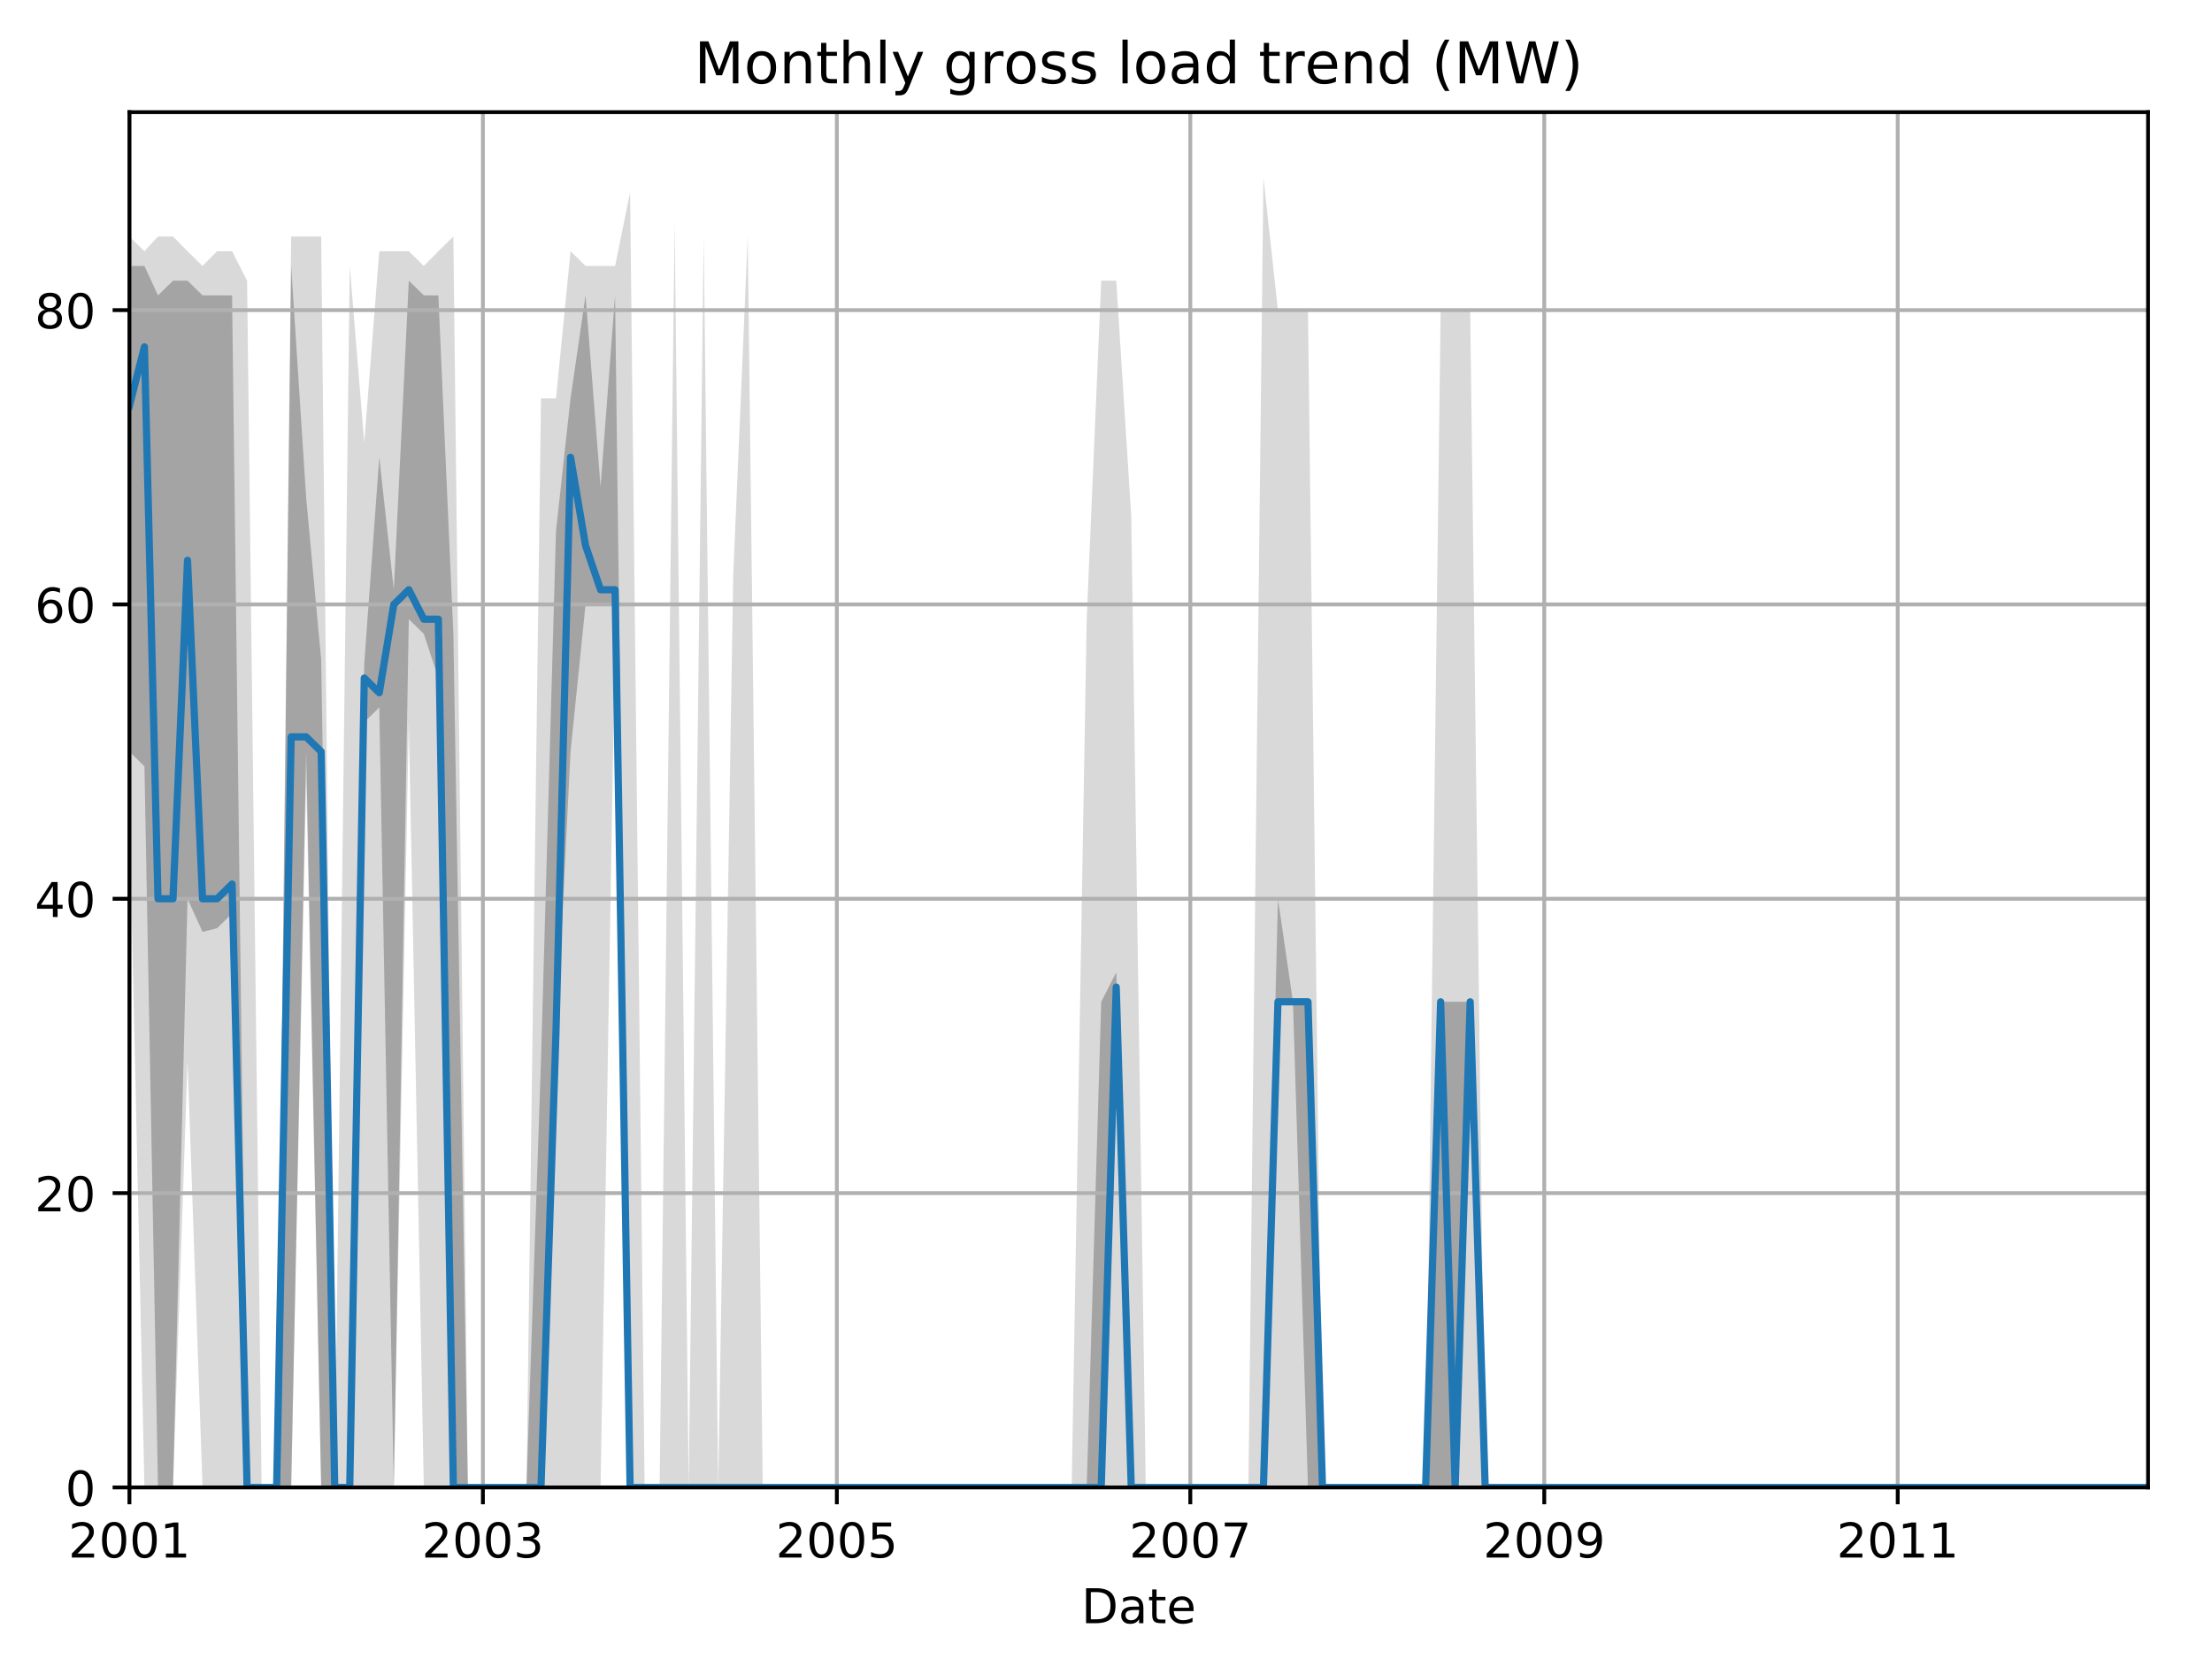 <?xml version="1.0" encoding="utf-8" standalone="no"?>
<!DOCTYPE svg PUBLIC "-//W3C//DTD SVG 1.1//EN"
  "http://www.w3.org/Graphics/SVG/1.1/DTD/svg11.dtd">
<!-- Created with matplotlib (http://matplotlib.org/) -->
<svg height="345.6pt" version="1.1" viewBox="0 0 460.8 345.6" width="460.8pt" xmlns="http://www.w3.org/2000/svg" xmlns:xlink="http://www.w3.org/1999/xlink">
 <defs>
  <style type="text/css">
*{stroke-linecap:butt;stroke-linejoin:round;}
  </style>
 </defs>
 <g id="figure_1">
  <g id="patch_1">
   <path d="M 0 345.6 
L 460.8 345.6 
L 460.8 0 
L 0 0 
z
" style="fill:none;"/>
  </g>
  <g id="axes_1">
   <g id="patch_2">
    <path d="M 26.962 309.863 
L 447.48 309.863 
L 447.48 23.365 
L 26.962 23.365 
z
" style="fill:none;"/>
   </g>
   <g id="PolyCollection_1">
    <path clip-path="url(#p74001b6ee1)" d="M 26.962 49.271 
L 26.962 168.837 
L 30.089 309.863 
L 32.913 309.863 
L 36.04 309.863 
L 39.066 220.955 
L 42.193 309.863 
L 45.219 309.863 
L 48.346 309.863 
L 51.473 309.863 
L 54.499 309.863 
L 57.626 309.863 
L 60.652 309.863 
L 63.779 162.705 
L 66.906 309.863 
L 69.73 309.863 
L 72.857 309.863 
L 75.883 309.863 
L 79.01 309.863 
L 82.036 309.863 
L 85.163 150.442 
L 88.29 309.863 
L 91.316 309.863 
L 94.443 309.863 
L 97.469 309.863 
L 100.596 309.863 
L 103.722 309.863 
L 106.547 309.863 
L 109.674 309.863 
L 112.7 309.863 
L 115.827 309.863 
L 118.853 309.863 
L 121.98 309.863 
L 125.106 309.863 
L 128.132 132.047 
L 131.259 309.863 
L 134.285 309.863 
L 137.412 309.863 
L 140.539 309.863 
L 143.464 309.863 
L 146.591 309.863 
L 149.617 309.863 
L 152.744 309.863 
L 155.77 309.863 
L 158.897 309.863 
L 162.024 309.863 
L 165.05 309.863 
L 168.177 309.863 
L 171.203 309.863 
L 174.33 309.863 
L 177.457 309.863 
L 180.281 309.863 
L 183.408 309.863 
L 186.434 309.863 
L 189.561 309.863 
L 192.587 309.863 
L 195.714 309.863 
L 198.841 309.863 
L 201.867 309.863 
L 204.994 309.863 
L 208.02 309.863 
L 211.147 309.863 
L 214.274 309.863 
L 217.098 309.863 
L 220.225 309.863 
L 223.251 309.863 
L 226.378 309.863 
L 229.404 309.863 
L 232.531 309.863 
L 235.658 309.863 
L 238.684 309.863 
L 241.81 309.863 
L 244.837 309.863 
L 247.963 309.863 
L 251.09 309.863 
L 253.915 309.863 
L 257.042 309.863 
L 260.068 309.863 
L 263.194 309.863 
L 266.221 309.863 
L 269.347 309.863 
L 272.474 309.863 
L 275.5 309.863 
L 278.627 309.863 
L 281.653 309.863 
L 284.78 309.863 
L 287.907 309.863 
L 290.832 309.863 
L 293.959 309.863 
L 296.985 309.863 
L 300.112 309.863 
L 303.138 309.863 
L 306.265 309.863 
L 309.392 309.863 
L 312.418 309.863 
L 315.545 309.863 
L 318.571 309.863 
L 321.698 309.863 
L 324.825 309.863 
L 327.649 309.863 
L 330.776 309.863 
L 333.802 309.863 
L 336.929 309.863 
L 339.955 309.863 
L 343.082 309.863 
L 346.209 309.863 
L 349.235 309.863 
L 352.362 309.863 
L 355.388 309.863 
L 358.515 309.863 
L 361.641 309.863 
L 364.466 309.863 
L 367.593 309.863 
L 370.619 309.863 
L 373.746 309.863 
L 376.772 309.863 
L 379.899 309.863 
L 383.025 309.863 
L 386.051 309.863 
L 389.178 309.863 
L 392.204 309.863 
L 395.331 309.863 
L 398.458 309.863 
L 401.283 309.863 
L 404.409 309.863 
L 407.435 309.863 
L 410.562 309.863 
L 413.588 309.863 
L 416.715 309.863 
L 419.842 309.863 
L 422.868 309.863 
L 425.995 309.863 
L 429.021 309.863 
L 432.148 309.863 
L 435.275 309.863 
L 438.2 309.863 
L 441.327 309.863 
L 444.353 309.863 
L 447.48 309.863 
L 447.48 309.863 
L 447.48 309.863 
L 444.353 309.863 
L 441.327 309.863 
L 438.2 309.863 
L 435.275 309.863 
L 432.148 309.863 
L 429.021 309.863 
L 425.995 309.863 
L 422.868 309.863 
L 419.842 309.863 
L 416.715 309.863 
L 413.588 309.863 
L 410.562 309.863 
L 407.435 309.863 
L 404.409 309.863 
L 401.283 309.863 
L 398.458 309.863 
L 395.331 309.863 
L 392.204 309.863 
L 389.178 309.863 
L 386.051 309.863 
L 383.025 309.863 
L 379.899 309.863 
L 376.772 309.863 
L 373.746 309.863 
L 370.619 309.863 
L 367.593 309.863 
L 364.466 309.863 
L 361.641 309.863 
L 358.515 309.863 
L 355.388 309.863 
L 352.362 309.863 
L 349.235 309.863 
L 346.209 309.863 
L 343.082 309.863 
L 339.955 309.863 
L 336.929 309.863 
L 333.802 309.863 
L 330.776 309.863 
L 327.649 309.863 
L 324.825 309.863 
L 321.698 309.863 
L 318.571 309.863 
L 315.545 309.863 
L 312.418 309.863 
L 309.392 309.863 
L 306.265 64.6 
L 303.138 64.6 
L 300.112 64.6 
L 296.985 309.863 
L 293.959 309.863 
L 290.832 309.863 
L 287.907 309.863 
L 284.78 309.863 
L 281.653 309.863 
L 278.627 309.863 
L 275.5 309.863 
L 272.474 64.6 
L 269.347 64.6 
L 266.221 64.6 
L 263.194 37.008 
L 260.068 309.863 
L 257.042 309.863 
L 253.915 309.863 
L 251.09 309.863 
L 247.963 309.863 
L 244.837 309.863 
L 241.81 309.863 
L 238.684 309.863 
L 235.658 107.521 
L 232.531 58.468 
L 229.404 58.468 
L 226.378 128.982 
L 223.251 309.863 
L 220.225 309.863 
L 217.098 309.863 
L 214.274 309.863 
L 211.147 309.863 
L 208.02 309.863 
L 204.994 309.863 
L 201.867 309.863 
L 198.841 309.863 
L 195.714 309.863 
L 192.587 309.863 
L 189.561 309.863 
L 186.434 309.863 
L 183.408 309.863 
L 180.281 309.863 
L 177.457 309.863 
L 174.33 309.863 
L 171.203 309.863 
L 168.177 309.863 
L 165.05 309.863 
L 162.024 309.863 
L 158.897 309.863 
L 155.77 49.271 
L 152.744 119.784 
L 149.617 309.863 
L 146.591 49.271 
L 143.464 309.863 
L 140.539 46.205 
L 137.412 309.863 
L 134.285 309.863 
L 131.259 40.074 
L 128.132 55.403 
L 125.106 55.403 
L 121.98 55.403 
L 118.853 52.337 
L 115.827 82.995 
L 112.7 82.995 
L 109.674 309.863 
L 106.547 309.863 
L 103.722 309.863 
L 100.596 309.863 
L 97.469 309.863 
L 94.443 49.271 
L 91.316 52.337 
L 88.29 55.403 
L 85.163 52.337 
L 82.036 52.337 
L 79.01 52.337 
L 75.883 92.192 
L 72.857 55.403 
L 69.73 309.863 
L 66.906 49.271 
L 63.779 49.271 
L 60.652 49.271 
L 57.626 309.863 
L 54.499 309.863 
L 51.473 58.468 
L 48.346 52.337 
L 45.219 52.337 
L 42.193 55.403 
L 39.066 52.337 
L 36.04 49.271 
L 32.913 49.271 
L 30.089 52.337 
L 26.962 49.271 
z
" style="fill:#808080;fill-opacity:0.3;"/>
   </g>
   <g id="PolyCollection_2">
    <path clip-path="url(#p74001b6ee1)" d="M 26.962 55.403 
L 26.962 156.574 
L 30.089 159.64 
L 32.913 309.863 
L 36.04 309.863 
L 39.066 187.232 
L 42.193 194.13 
L 45.219 193.363 
L 48.346 190.298 
L 51.473 309.863 
L 54.499 309.863 
L 57.626 309.863 
L 60.652 309.863 
L 63.779 156.574 
L 66.906 309.863 
L 69.73 309.863 
L 72.857 309.863 
L 75.883 150.442 
L 79.01 147.376 
L 82.036 309.863 
L 85.163 128.982 
L 88.29 132.047 
L 91.316 141.245 
L 94.443 309.863 
L 97.469 309.863 
L 100.596 309.863 
L 103.722 309.863 
L 106.547 309.863 
L 109.674 309.863 
L 112.7 309.863 
L 115.827 217.89 
L 118.853 156.574 
L 121.98 125.916 
L 125.106 125.916 
L 128.132 125.916 
L 131.259 309.863 
L 134.285 309.863 
L 137.412 309.863 
L 140.539 309.863 
L 143.464 309.863 
L 146.591 309.863 
L 149.617 309.863 
L 152.744 309.863 
L 155.77 309.863 
L 158.897 309.863 
L 162.024 309.863 
L 165.05 309.863 
L 168.177 309.863 
L 171.203 309.863 
L 174.33 309.863 
L 177.457 309.863 
L 180.281 309.863 
L 183.408 309.863 
L 186.434 309.863 
L 189.561 309.863 
L 192.587 309.863 
L 195.714 309.863 
L 198.841 309.863 
L 201.867 309.863 
L 204.994 309.863 
L 208.02 309.863 
L 211.147 309.863 
L 214.274 309.863 
L 217.098 309.863 
L 220.225 309.863 
L 223.251 309.863 
L 226.378 309.863 
L 229.404 309.863 
L 232.531 208.692 
L 235.658 309.863 
L 238.684 309.863 
L 241.81 309.863 
L 244.837 309.863 
L 247.963 309.863 
L 251.09 309.863 
L 253.915 309.863 
L 257.042 309.863 
L 260.068 309.863 
L 263.194 309.863 
L 266.221 208.692 
L 269.347 208.692 
L 272.474 309.863 
L 275.5 309.863 
L 278.627 309.863 
L 281.653 309.863 
L 284.78 309.863 
L 287.907 309.863 
L 290.832 309.863 
L 293.959 309.863 
L 296.985 309.863 
L 300.112 309.863 
L 303.138 309.863 
L 306.265 208.692 
L 309.392 309.863 
L 312.418 309.863 
L 315.545 309.863 
L 318.571 309.863 
L 321.698 309.863 
L 324.825 309.863 
L 327.649 309.863 
L 330.776 309.863 
L 333.802 309.863 
L 336.929 309.863 
L 339.955 309.863 
L 343.082 309.863 
L 346.209 309.863 
L 349.235 309.863 
L 352.362 309.863 
L 355.388 309.863 
L 358.515 309.863 
L 361.641 309.863 
L 364.466 309.863 
L 367.593 309.863 
L 370.619 309.863 
L 373.746 309.863 
L 376.772 309.863 
L 379.899 309.863 
L 383.025 309.863 
L 386.051 309.863 
L 389.178 309.863 
L 392.204 309.863 
L 395.331 309.863 
L 398.458 309.863 
L 401.283 309.863 
L 404.409 309.863 
L 407.435 309.863 
L 410.562 309.863 
L 413.588 309.863 
L 416.715 309.863 
L 419.842 309.863 
L 422.868 309.863 
L 425.995 309.863 
L 429.021 309.863 
L 432.148 309.863 
L 435.275 309.863 
L 438.2 309.863 
L 441.327 309.863 
L 444.353 309.863 
L 447.48 309.863 
L 447.48 309.863 
L 447.48 309.863 
L 444.353 309.863 
L 441.327 309.863 
L 438.2 309.863 
L 435.275 309.863 
L 432.148 309.863 
L 429.021 309.863 
L 425.995 309.863 
L 422.868 309.863 
L 419.842 309.863 
L 416.715 309.863 
L 413.588 309.863 
L 410.562 309.863 
L 407.435 309.863 
L 404.409 309.863 
L 401.283 309.863 
L 398.458 309.863 
L 395.331 309.863 
L 392.204 309.863 
L 389.178 309.863 
L 386.051 309.863 
L 383.025 309.863 
L 379.899 309.863 
L 376.772 309.863 
L 373.746 309.863 
L 370.619 309.863 
L 367.593 309.863 
L 364.466 309.863 
L 361.641 309.863 
L 358.515 309.863 
L 355.388 309.863 
L 352.362 309.863 
L 349.235 309.863 
L 346.209 309.863 
L 343.082 309.863 
L 339.955 309.863 
L 336.929 309.863 
L 333.802 309.863 
L 330.776 309.863 
L 327.649 309.863 
L 324.825 309.863 
L 321.698 309.863 
L 318.571 309.863 
L 315.545 309.863 
L 312.418 309.863 
L 309.392 309.863 
L 306.265 208.692 
L 303.138 208.692 
L 300.112 208.692 
L 296.985 309.863 
L 293.959 309.863 
L 290.832 309.863 
L 287.907 309.863 
L 284.78 309.863 
L 281.653 309.863 
L 278.627 309.863 
L 275.5 309.863 
L 272.474 208.692 
L 269.347 208.692 
L 266.221 187.232 
L 263.194 309.863 
L 260.068 309.863 
L 257.042 309.863 
L 253.915 309.863 
L 251.09 309.863 
L 247.963 309.863 
L 244.837 309.863 
L 241.81 309.863 
L 238.684 309.863 
L 235.658 309.863 
L 232.531 202.561 
L 229.404 208.692 
L 226.378 309.863 
L 223.251 309.863 
L 220.225 309.863 
L 217.098 309.863 
L 214.274 309.863 
L 211.147 309.863 
L 208.02 309.863 
L 204.994 309.863 
L 201.867 309.863 
L 198.841 309.863 
L 195.714 309.863 
L 192.587 309.863 
L 189.561 309.863 
L 186.434 309.863 
L 183.408 309.863 
L 180.281 309.863 
L 177.457 309.863 
L 174.33 309.863 
L 171.203 309.863 
L 168.177 309.863 
L 165.05 309.863 
L 162.024 309.863 
L 158.897 309.863 
L 155.77 309.863 
L 152.744 309.863 
L 149.617 309.863 
L 146.591 309.863 
L 143.464 309.863 
L 140.539 309.863 
L 137.412 309.863 
L 134.285 309.863 
L 131.259 309.863 
L 128.132 61.534 
L 125.106 101.39 
L 121.98 61.534 
L 118.853 82.995 
L 115.827 110.587 
L 112.7 220.955 
L 109.674 309.863 
L 106.547 309.863 
L 103.722 309.863 
L 100.596 309.863 
L 97.469 309.863 
L 94.443 132.047 
L 91.316 61.534 
L 88.29 61.534 
L 85.163 58.468 
L 82.036 122.85 
L 79.01 95.258 
L 75.883 138.179 
L 72.857 309.863 
L 69.73 309.863 
L 66.906 137.413 
L 63.779 103.689 
L 60.652 55.403 
L 57.626 309.863 
L 54.499 309.863 
L 51.473 309.863 
L 48.346 61.534 
L 45.219 61.534 
L 42.193 61.534 
L 39.066 58.468 
L 36.04 58.468 
L 32.913 61.534 
L 30.089 55.403 
L 26.962 55.403 
z
" style="fill:#808080;fill-opacity:0.6;"/>
   </g>
   <g id="matplotlib.axis_1">
    <g id="xtick_1">
     <g id="line2d_1">
      <path clip-path="url(#p74001b6ee1)" d="M 26.962 309.863 
L 26.962 23.365 
" style="fill:none;stroke:#b0b0b0;stroke-linecap:square;stroke-width:0.8;"/>
     </g>
     <g id="line2d_2">
      <defs>
       <path d="M 0 0 
L 0 3.5 
" id="me75bb6e803" style="stroke:#000000;stroke-width:0.8;"/>
      </defs>
      <g>
       <use style="stroke:#000000;stroke-width:0.8;" x="26.962" xlink:href="#me75bb6e803" y="309.863"/>
      </g>
     </g>
     <g id="text_1">
      <!-- 2001 -->
      <defs>
       <path d="M 19.188 8.297 
L 53.609 8.297 
L 53.609 0 
L 7.328 0 
L 7.328 8.297 
Q 12.938 14.109 22.625 23.891 
Q 32.328 33.688 34.812 36.531 
Q 39.547 41.844 41.422 45.531 
Q 43.312 49.219 43.312 52.781 
Q 43.312 58.594 39.234 62.25 
Q 35.156 65.922 28.609 65.922 
Q 23.969 65.922 18.812 64.312 
Q 13.672 62.703 7.812 59.422 
L 7.812 69.391 
Q 13.766 71.781 18.938 73 
Q 24.125 74.219 28.422 74.219 
Q 39.75 74.219 46.484 68.547 
Q 53.219 62.891 53.219 53.422 
Q 53.219 48.922 51.531 44.891 
Q 49.859 40.875 45.406 35.406 
Q 44.188 33.984 37.641 27.219 
Q 31.109 20.453 19.188 8.297 
z
" id="DejaVuSans-32"/>
       <path d="M 31.781 66.406 
Q 24.172 66.406 20.328 58.906 
Q 16.5 51.422 16.5 36.375 
Q 16.5 21.391 20.328 13.891 
Q 24.172 6.391 31.781 6.391 
Q 39.453 6.391 43.281 13.891 
Q 47.125 21.391 47.125 36.375 
Q 47.125 51.422 43.281 58.906 
Q 39.453 66.406 31.781 66.406 
z
M 31.781 74.219 
Q 44.047 74.219 50.516 64.516 
Q 56.984 54.828 56.984 36.375 
Q 56.984 17.969 50.516 8.266 
Q 44.047 -1.422 31.781 -1.422 
Q 19.531 -1.422 13.062 8.266 
Q 6.594 17.969 6.594 36.375 
Q 6.594 54.828 13.062 64.516 
Q 19.531 74.219 31.781 74.219 
z
" id="DejaVuSans-30"/>
       <path d="M 12.406 8.297 
L 28.516 8.297 
L 28.516 63.922 
L 10.984 60.406 
L 10.984 69.391 
L 28.422 72.906 
L 38.281 72.906 
L 38.281 8.297 
L 54.391 8.297 
L 54.391 0 
L 12.406 0 
z
" id="DejaVuSans-31"/>
      </defs>
      <g transform="translate(14.237 324.462)scale(0.1 -0.1)">
       <use xlink:href="#DejaVuSans-32"/>
       <use x="63.623" xlink:href="#DejaVuSans-30"/>
       <use x="127.246" xlink:href="#DejaVuSans-30"/>
       <use x="190.869" xlink:href="#DejaVuSans-31"/>
      </g>
     </g>
    </g>
    <g id="xtick_2">
     <g id="line2d_3">
      <path clip-path="url(#p74001b6ee1)" d="M 100.596 309.863 
L 100.596 23.365 
" style="fill:none;stroke:#b0b0b0;stroke-linecap:square;stroke-width:0.8;"/>
     </g>
     <g id="line2d_4">
      <g>
       <use style="stroke:#000000;stroke-width:0.8;" x="100.596" xlink:href="#me75bb6e803" y="309.863"/>
      </g>
     </g>
     <g id="text_2">
      <!-- 2003 -->
      <defs>
       <path d="M 40.578 39.312 
Q 47.656 37.797 51.625 33 
Q 55.609 28.219 55.609 21.188 
Q 55.609 10.406 48.188 4.484 
Q 40.766 -1.422 27.094 -1.422 
Q 22.516 -1.422 17.656 -0.516 
Q 12.797 0.391 7.625 2.203 
L 7.625 11.719 
Q 11.719 9.328 16.594 8.109 
Q 21.484 6.891 26.812 6.891 
Q 36.078 6.891 40.938 10.547 
Q 45.797 14.203 45.797 21.188 
Q 45.797 27.641 41.281 31.266 
Q 36.766 34.906 28.719 34.906 
L 20.219 34.906 
L 20.219 43.016 
L 29.109 43.016 
Q 36.375 43.016 40.234 45.922 
Q 44.094 48.828 44.094 54.297 
Q 44.094 59.906 40.109 62.906 
Q 36.141 65.922 28.719 65.922 
Q 24.656 65.922 20.016 65.031 
Q 15.375 64.156 9.812 62.312 
L 9.812 71.094 
Q 15.438 72.656 20.344 73.438 
Q 25.25 74.219 29.594 74.219 
Q 40.828 74.219 47.359 69.109 
Q 53.906 64.016 53.906 55.328 
Q 53.906 49.266 50.438 45.094 
Q 46.969 40.922 40.578 39.312 
z
" id="DejaVuSans-33"/>
      </defs>
      <g transform="translate(87.871 324.462)scale(0.1 -0.1)">
       <use xlink:href="#DejaVuSans-32"/>
       <use x="63.623" xlink:href="#DejaVuSans-30"/>
       <use x="127.246" xlink:href="#DejaVuSans-30"/>
       <use x="190.869" xlink:href="#DejaVuSans-33"/>
      </g>
     </g>
    </g>
    <g id="xtick_3">
     <g id="line2d_5">
      <path clip-path="url(#p74001b6ee1)" d="M 174.33 309.863 
L 174.33 23.365 
" style="fill:none;stroke:#b0b0b0;stroke-linecap:square;stroke-width:0.8;"/>
     </g>
     <g id="line2d_6">
      <g>
       <use style="stroke:#000000;stroke-width:0.8;" x="174.33" xlink:href="#me75bb6e803" y="309.863"/>
      </g>
     </g>
     <g id="text_3">
      <!-- 2005 -->
      <defs>
       <path d="M 10.797 72.906 
L 49.516 72.906 
L 49.516 64.594 
L 19.828 64.594 
L 19.828 46.734 
Q 21.969 47.469 24.109 47.828 
Q 26.266 48.188 28.422 48.188 
Q 40.625 48.188 47.75 41.5 
Q 54.891 34.812 54.891 23.391 
Q 54.891 11.625 47.562 5.094 
Q 40.234 -1.422 26.906 -1.422 
Q 22.312 -1.422 17.547 -0.641 
Q 12.797 0.141 7.719 1.703 
L 7.719 11.625 
Q 12.109 9.234 16.797 8.062 
Q 21.484 6.891 26.703 6.891 
Q 35.156 6.891 40.078 11.328 
Q 45.016 15.766 45.016 23.391 
Q 45.016 31 40.078 35.438 
Q 35.156 39.891 26.703 39.891 
Q 22.75 39.891 18.812 39.016 
Q 14.891 38.141 10.797 36.281 
z
" id="DejaVuSans-35"/>
      </defs>
      <g transform="translate(161.605 324.462)scale(0.1 -0.1)">
       <use xlink:href="#DejaVuSans-32"/>
       <use x="63.623" xlink:href="#DejaVuSans-30"/>
       <use x="127.246" xlink:href="#DejaVuSans-30"/>
       <use x="190.869" xlink:href="#DejaVuSans-35"/>
      </g>
     </g>
    </g>
    <g id="xtick_4">
     <g id="line2d_7">
      <path clip-path="url(#p74001b6ee1)" d="M 247.963 309.863 
L 247.963 23.365 
" style="fill:none;stroke:#b0b0b0;stroke-linecap:square;stroke-width:0.8;"/>
     </g>
     <g id="line2d_8">
      <g>
       <use style="stroke:#000000;stroke-width:0.8;" x="247.963" xlink:href="#me75bb6e803" y="309.863"/>
      </g>
     </g>
     <g id="text_4">
      <!-- 2007 -->
      <defs>
       <path d="M 8.203 72.906 
L 55.078 72.906 
L 55.078 68.703 
L 28.609 0 
L 18.312 0 
L 43.219 64.594 
L 8.203 64.594 
z
" id="DejaVuSans-37"/>
      </defs>
      <g transform="translate(235.238 324.462)scale(0.1 -0.1)">
       <use xlink:href="#DejaVuSans-32"/>
       <use x="63.623" xlink:href="#DejaVuSans-30"/>
       <use x="127.246" xlink:href="#DejaVuSans-30"/>
       <use x="190.869" xlink:href="#DejaVuSans-37"/>
      </g>
     </g>
    </g>
    <g id="xtick_5">
     <g id="line2d_9">
      <path clip-path="url(#p74001b6ee1)" d="M 321.698 309.863 
L 321.698 23.365 
" style="fill:none;stroke:#b0b0b0;stroke-linecap:square;stroke-width:0.8;"/>
     </g>
     <g id="line2d_10">
      <g>
       <use style="stroke:#000000;stroke-width:0.8;" x="321.698" xlink:href="#me75bb6e803" y="309.863"/>
      </g>
     </g>
     <g id="text_5">
      <!-- 2009 -->
      <defs>
       <path d="M 10.984 1.516 
L 10.984 10.5 
Q 14.703 8.734 18.5 7.812 
Q 22.312 6.891 25.984 6.891 
Q 35.75 6.891 40.891 13.453 
Q 46.047 20.016 46.781 33.406 
Q 43.953 29.203 39.594 26.953 
Q 35.25 24.703 29.984 24.703 
Q 19.047 24.703 12.672 31.312 
Q 6.297 37.938 6.297 49.422 
Q 6.297 60.641 12.938 67.422 
Q 19.578 74.219 30.609 74.219 
Q 43.266 74.219 49.922 64.516 
Q 56.594 54.828 56.594 36.375 
Q 56.594 19.141 48.406 8.859 
Q 40.234 -1.422 26.422 -1.422 
Q 22.703 -1.422 18.891 -0.688 
Q 15.094 0.047 10.984 1.516 
z
M 30.609 32.422 
Q 37.25 32.422 41.125 36.953 
Q 45.016 41.5 45.016 49.422 
Q 45.016 57.281 41.125 61.844 
Q 37.25 66.406 30.609 66.406 
Q 23.969 66.406 20.094 61.844 
Q 16.219 57.281 16.219 49.422 
Q 16.219 41.5 20.094 36.953 
Q 23.969 32.422 30.609 32.422 
z
" id="DejaVuSans-39"/>
      </defs>
      <g transform="translate(308.973 324.462)scale(0.1 -0.1)">
       <use xlink:href="#DejaVuSans-32"/>
       <use x="63.623" xlink:href="#DejaVuSans-30"/>
       <use x="127.246" xlink:href="#DejaVuSans-30"/>
       <use x="190.869" xlink:href="#DejaVuSans-39"/>
      </g>
     </g>
    </g>
    <g id="xtick_6">
     <g id="line2d_11">
      <path clip-path="url(#p74001b6ee1)" d="M 395.331 309.863 
L 395.331 23.365 
" style="fill:none;stroke:#b0b0b0;stroke-linecap:square;stroke-width:0.8;"/>
     </g>
     <g id="line2d_12">
      <g>
       <use style="stroke:#000000;stroke-width:0.8;" x="395.331" xlink:href="#me75bb6e803" y="309.863"/>
      </g>
     </g>
     <g id="text_6">
      <!-- 2011 -->
      <g transform="translate(382.606 324.462)scale(0.1 -0.1)">
       <use xlink:href="#DejaVuSans-32"/>
       <use x="63.623" xlink:href="#DejaVuSans-30"/>
       <use x="127.246" xlink:href="#DejaVuSans-31"/>
       <use x="190.869" xlink:href="#DejaVuSans-31"/>
      </g>
     </g>
    </g>
    <g id="text_7">
     <!-- Date -->
     <defs>
      <path d="M 19.672 64.797 
L 19.672 8.109 
L 31.594 8.109 
Q 46.688 8.109 53.688 14.938 
Q 60.688 21.781 60.688 36.531 
Q 60.688 51.172 53.688 57.984 
Q 46.688 64.797 31.594 64.797 
z
M 9.812 72.906 
L 30.078 72.906 
Q 51.266 72.906 61.172 64.094 
Q 71.094 55.281 71.094 36.531 
Q 71.094 17.672 61.125 8.828 
Q 51.172 0 30.078 0 
L 9.812 0 
z
" id="DejaVuSans-44"/>
      <path d="M 34.281 27.484 
Q 23.391 27.484 19.188 25 
Q 14.984 22.516 14.984 16.5 
Q 14.984 11.719 18.141 8.906 
Q 21.297 6.109 26.703 6.109 
Q 34.188 6.109 38.703 11.406 
Q 43.219 16.703 43.219 25.484 
L 43.219 27.484 
z
M 52.203 31.203 
L 52.203 0 
L 43.219 0 
L 43.219 8.297 
Q 40.141 3.328 35.547 0.953 
Q 30.953 -1.422 24.312 -1.422 
Q 15.922 -1.422 10.953 3.297 
Q 6 8.016 6 15.922 
Q 6 25.141 12.172 29.828 
Q 18.359 34.516 30.609 34.516 
L 43.219 34.516 
L 43.219 35.406 
Q 43.219 41.609 39.141 45 
Q 35.062 48.391 27.688 48.391 
Q 23 48.391 18.547 47.266 
Q 14.109 46.141 10.016 43.891 
L 10.016 52.203 
Q 14.938 54.109 19.578 55.047 
Q 24.219 56 28.609 56 
Q 40.484 56 46.344 49.844 
Q 52.203 43.703 52.203 31.203 
z
" id="DejaVuSans-61"/>
      <path d="M 18.312 70.219 
L 18.312 54.688 
L 36.812 54.688 
L 36.812 47.703 
L 18.312 47.703 
L 18.312 18.016 
Q 18.312 11.328 20.141 9.422 
Q 21.969 7.516 27.594 7.516 
L 36.812 7.516 
L 36.812 0 
L 27.594 0 
Q 17.188 0 13.234 3.875 
Q 9.281 7.766 9.281 18.016 
L 9.281 47.703 
L 2.688 47.703 
L 2.688 54.688 
L 9.281 54.688 
L 9.281 70.219 
z
" id="DejaVuSans-74"/>
      <path d="M 56.203 29.594 
L 56.203 25.203 
L 14.891 25.203 
Q 15.484 15.922 20.484 11.062 
Q 25.484 6.203 34.422 6.203 
Q 39.594 6.203 44.453 7.469 
Q 49.312 8.734 54.109 11.281 
L 54.109 2.781 
Q 49.266 0.734 44.188 -0.344 
Q 39.109 -1.422 33.891 -1.422 
Q 20.797 -1.422 13.156 6.188 
Q 5.516 13.812 5.516 26.812 
Q 5.516 40.234 12.766 48.109 
Q 20.016 56 32.328 56 
Q 43.359 56 49.781 48.891 
Q 56.203 41.797 56.203 29.594 
z
M 47.219 32.234 
Q 47.125 39.594 43.094 43.984 
Q 39.062 48.391 32.422 48.391 
Q 24.906 48.391 20.391 44.141 
Q 15.875 39.891 15.188 32.172 
z
" id="DejaVuSans-65"/>
     </defs>
     <g transform="translate(225.27 338.14)scale(0.1 -0.1)">
      <use xlink:href="#DejaVuSans-44"/>
      <use x="77.002" xlink:href="#DejaVuSans-61"/>
      <use x="138.281" xlink:href="#DejaVuSans-74"/>
      <use x="177.49" xlink:href="#DejaVuSans-65"/>
     </g>
    </g>
   </g>
   <g id="matplotlib.axis_2">
    <g id="ytick_1">
     <g id="line2d_13">
      <path clip-path="url(#p74001b6ee1)" d="M 26.962 309.863 
L 447.48 309.863 
" style="fill:none;stroke:#b0b0b0;stroke-linecap:square;stroke-width:0.8;"/>
     </g>
     <g id="line2d_14">
      <defs>
       <path d="M 0 0 
L -3.5 0 
" id="mf75039e78b" style="stroke:#000000;stroke-width:0.8;"/>
      </defs>
      <g>
       <use style="stroke:#000000;stroke-width:0.8;" x="26.962" xlink:href="#mf75039e78b" y="309.863"/>
      </g>
     </g>
     <g id="text_8">
      <!-- 0 -->
      <g transform="translate(13.6 313.663)scale(0.1 -0.1)">
       <use xlink:href="#DejaVuSans-30"/>
      </g>
     </g>
    </g>
    <g id="ytick_2">
     <g id="line2d_15">
      <path clip-path="url(#p74001b6ee1)" d="M 26.962 248.548 
L 447.48 248.548 
" style="fill:none;stroke:#b0b0b0;stroke-linecap:square;stroke-width:0.8;"/>
     </g>
     <g id="line2d_16">
      <g>
       <use style="stroke:#000000;stroke-width:0.8;" x="26.962" xlink:href="#mf75039e78b" y="248.548"/>
      </g>
     </g>
     <g id="text_9">
      <!-- 20 -->
      <g transform="translate(7.237 252.347)scale(0.1 -0.1)">
       <use xlink:href="#DejaVuSans-32"/>
       <use x="63.623" xlink:href="#DejaVuSans-30"/>
      </g>
     </g>
    </g>
    <g id="ytick_3">
     <g id="line2d_17">
      <path clip-path="url(#p74001b6ee1)" d="M 26.962 187.232 
L 447.48 187.232 
" style="fill:none;stroke:#b0b0b0;stroke-linecap:square;stroke-width:0.8;"/>
     </g>
     <g id="line2d_18">
      <g>
       <use style="stroke:#000000;stroke-width:0.8;" x="26.962" xlink:href="#mf75039e78b" y="187.232"/>
      </g>
     </g>
     <g id="text_10">
      <!-- 40 -->
      <defs>
       <path d="M 37.797 64.312 
L 12.891 25.391 
L 37.797 25.391 
z
M 35.203 72.906 
L 47.609 72.906 
L 47.609 25.391 
L 58.016 25.391 
L 58.016 17.188 
L 47.609 17.188 
L 47.609 0 
L 37.797 0 
L 37.797 17.188 
L 4.891 17.188 
L 4.891 26.703 
z
" id="DejaVuSans-34"/>
      </defs>
      <g transform="translate(7.237 191.031)scale(0.1 -0.1)">
       <use xlink:href="#DejaVuSans-34"/>
       <use x="63.623" xlink:href="#DejaVuSans-30"/>
      </g>
     </g>
    </g>
    <g id="ytick_4">
     <g id="line2d_19">
      <path clip-path="url(#p74001b6ee1)" d="M 26.962 125.916 
L 447.48 125.916 
" style="fill:none;stroke:#b0b0b0;stroke-linecap:square;stroke-width:0.8;"/>
     </g>
     <g id="line2d_20">
      <g>
       <use style="stroke:#000000;stroke-width:0.8;" x="26.962" xlink:href="#mf75039e78b" y="125.916"/>
      </g>
     </g>
     <g id="text_11">
      <!-- 60 -->
      <defs>
       <path d="M 33.016 40.375 
Q 26.375 40.375 22.484 35.828 
Q 18.609 31.297 18.609 23.391 
Q 18.609 15.531 22.484 10.953 
Q 26.375 6.391 33.016 6.391 
Q 39.656 6.391 43.531 10.953 
Q 47.406 15.531 47.406 23.391 
Q 47.406 31.297 43.531 35.828 
Q 39.656 40.375 33.016 40.375 
z
M 52.594 71.297 
L 52.594 62.312 
Q 48.875 64.062 45.094 64.984 
Q 41.312 65.922 37.594 65.922 
Q 27.828 65.922 22.672 59.328 
Q 17.531 52.734 16.797 39.406 
Q 19.672 43.656 24.016 45.922 
Q 28.375 48.188 33.594 48.188 
Q 44.578 48.188 50.953 41.516 
Q 57.328 34.859 57.328 23.391 
Q 57.328 12.156 50.688 5.359 
Q 44.047 -1.422 33.016 -1.422 
Q 20.359 -1.422 13.672 8.266 
Q 6.984 17.969 6.984 36.375 
Q 6.984 53.656 15.188 63.938 
Q 23.391 74.219 37.203 74.219 
Q 40.922 74.219 44.703 73.484 
Q 48.484 72.75 52.594 71.297 
z
" id="DejaVuSans-36"/>
      </defs>
      <g transform="translate(7.237 129.715)scale(0.1 -0.1)">
       <use xlink:href="#DejaVuSans-36"/>
       <use x="63.623" xlink:href="#DejaVuSans-30"/>
      </g>
     </g>
    </g>
    <g id="ytick_5">
     <g id="line2d_21">
      <path clip-path="url(#p74001b6ee1)" d="M 26.962 64.6 
L 447.48 64.6 
" style="fill:none;stroke:#b0b0b0;stroke-linecap:square;stroke-width:0.8;"/>
     </g>
     <g id="line2d_22">
      <g>
       <use style="stroke:#000000;stroke-width:0.8;" x="26.962" xlink:href="#mf75039e78b" y="64.6"/>
      </g>
     </g>
     <g id="text_12">
      <!-- 80 -->
      <defs>
       <path d="M 31.781 34.625 
Q 24.75 34.625 20.719 30.859 
Q 16.703 27.094 16.703 20.516 
Q 16.703 13.922 20.719 10.156 
Q 24.75 6.391 31.781 6.391 
Q 38.812 6.391 42.859 10.172 
Q 46.922 13.969 46.922 20.516 
Q 46.922 27.094 42.891 30.859 
Q 38.875 34.625 31.781 34.625 
z
M 21.922 38.812 
Q 15.578 40.375 12.031 44.719 
Q 8.5 49.078 8.5 55.328 
Q 8.5 64.062 14.719 69.141 
Q 20.953 74.219 31.781 74.219 
Q 42.672 74.219 48.875 69.141 
Q 55.078 64.062 55.078 55.328 
Q 55.078 49.078 51.531 44.719 
Q 48 40.375 41.703 38.812 
Q 48.828 37.156 52.797 32.312 
Q 56.781 27.484 56.781 20.516 
Q 56.781 9.906 50.312 4.234 
Q 43.844 -1.422 31.781 -1.422 
Q 19.734 -1.422 13.25 4.234 
Q 6.781 9.906 6.781 20.516 
Q 6.781 27.484 10.781 32.312 
Q 14.797 37.156 21.922 38.812 
z
M 18.312 54.391 
Q 18.312 48.734 21.844 45.562 
Q 25.391 42.391 31.781 42.391 
Q 38.141 42.391 41.719 45.562 
Q 45.312 48.734 45.312 54.391 
Q 45.312 60.062 41.719 63.234 
Q 38.141 66.406 31.781 66.406 
Q 25.391 66.406 21.844 63.234 
Q 18.312 60.062 18.312 54.391 
z
" id="DejaVuSans-38"/>
      </defs>
      <g transform="translate(7.237 68.399)scale(0.1 -0.1)">
       <use xlink:href="#DejaVuSans-38"/>
       <use x="63.623" xlink:href="#DejaVuSans-30"/>
      </g>
     </g>
    </g>
   </g>
   <g id="line2d_23">
    <path clip-path="url(#p74001b6ee1)" d="M 26.962 84.528 
L 30.089 72.264 
L 32.913 187.232 
L 36.04 187.232 
L 39.066 116.718 
L 42.193 187.232 
L 45.219 187.232 
L 48.346 184.166 
L 51.473 309.863 
L 57.626 309.863 
L 60.652 153.508 
L 63.779 153.508 
L 66.906 156.574 
L 69.73 309.863 
L 72.857 309.863 
L 75.883 141.245 
L 79.01 144.311 
L 82.036 125.916 
L 85.163 122.85 
L 88.29 128.982 
L 91.316 128.982 
L 94.443 309.863 
L 112.7 309.863 
L 115.827 214.824 
L 118.853 95.258 
L 121.98 113.653 
L 125.106 122.85 
L 128.132 122.85 
L 131.259 309.863 
L 229.404 309.863 
L 232.531 205.627 
L 235.658 309.863 
L 263.194 309.863 
L 266.221 208.692 
L 272.474 208.692 
L 275.5 309.863 
L 296.985 309.863 
L 300.112 208.692 
L 303.138 309.863 
L 306.265 208.692 
L 309.392 309.863 
L 447.48 309.863 
L 447.48 309.863 
" style="fill:none;stroke:#1f77b4;stroke-linecap:square;stroke-width:1.5;"/>
   </g>
   <g id="patch_3">
    <path d="M 26.962 309.863 
L 26.962 23.365 
" style="fill:none;stroke:#000000;stroke-linecap:square;stroke-linejoin:miter;stroke-width:0.8;"/>
   </g>
   <g id="patch_4">
    <path d="M 447.48 309.863 
L 447.48 23.365 
" style="fill:none;stroke:#000000;stroke-linecap:square;stroke-linejoin:miter;stroke-width:0.8;"/>
   </g>
   <g id="patch_5">
    <path d="M 26.962 309.863 
L 447.48 309.863 
" style="fill:none;stroke:#000000;stroke-linecap:square;stroke-linejoin:miter;stroke-width:0.8;"/>
   </g>
   <g id="patch_6">
    <path d="M 26.962 23.365 
L 447.48 23.365 
" style="fill:none;stroke:#000000;stroke-linecap:square;stroke-linejoin:miter;stroke-width:0.8;"/>
   </g>
   <g id="text_13">
    <!-- Monthly gross load trend (MW) -->
    <defs>
     <path d="M 9.812 72.906 
L 24.516 72.906 
L 43.109 23.297 
L 61.812 72.906 
L 76.516 72.906 
L 76.516 0 
L 66.891 0 
L 66.891 64.016 
L 48.094 14.016 
L 38.188 14.016 
L 19.391 64.016 
L 19.391 0 
L 9.812 0 
z
" id="DejaVuSans-4d"/>
     <path d="M 30.609 48.391 
Q 23.391 48.391 19.188 42.75 
Q 14.984 37.109 14.984 27.297 
Q 14.984 17.484 19.156 11.844 
Q 23.344 6.203 30.609 6.203 
Q 37.797 6.203 41.984 11.859 
Q 46.188 17.531 46.188 27.297 
Q 46.188 37.016 41.984 42.703 
Q 37.797 48.391 30.609 48.391 
z
M 30.609 56 
Q 42.328 56 49.016 48.375 
Q 55.719 40.766 55.719 27.297 
Q 55.719 13.875 49.016 6.219 
Q 42.328 -1.422 30.609 -1.422 
Q 18.844 -1.422 12.172 6.219 
Q 5.516 13.875 5.516 27.297 
Q 5.516 40.766 12.172 48.375 
Q 18.844 56 30.609 56 
z
" id="DejaVuSans-6f"/>
     <path d="M 54.891 33.016 
L 54.891 0 
L 45.906 0 
L 45.906 32.719 
Q 45.906 40.484 42.875 44.328 
Q 39.844 48.188 33.797 48.188 
Q 26.516 48.188 22.312 43.547 
Q 18.109 38.922 18.109 30.906 
L 18.109 0 
L 9.078 0 
L 9.078 54.688 
L 18.109 54.688 
L 18.109 46.188 
Q 21.344 51.125 25.703 53.562 
Q 30.078 56 35.797 56 
Q 45.219 56 50.047 50.172 
Q 54.891 44.344 54.891 33.016 
z
" id="DejaVuSans-6e"/>
     <path d="M 54.891 33.016 
L 54.891 0 
L 45.906 0 
L 45.906 32.719 
Q 45.906 40.484 42.875 44.328 
Q 39.844 48.188 33.797 48.188 
Q 26.516 48.188 22.312 43.547 
Q 18.109 38.922 18.109 30.906 
L 18.109 0 
L 9.078 0 
L 9.078 75.984 
L 18.109 75.984 
L 18.109 46.188 
Q 21.344 51.125 25.703 53.562 
Q 30.078 56 35.797 56 
Q 45.219 56 50.047 50.172 
Q 54.891 44.344 54.891 33.016 
z
" id="DejaVuSans-68"/>
     <path d="M 9.422 75.984 
L 18.406 75.984 
L 18.406 0 
L 9.422 0 
z
" id="DejaVuSans-6c"/>
     <path d="M 32.172 -5.078 
Q 28.375 -14.844 24.75 -17.812 
Q 21.141 -20.797 15.094 -20.797 
L 7.906 -20.797 
L 7.906 -13.281 
L 13.188 -13.281 
Q 16.891 -13.281 18.938 -11.516 
Q 21 -9.766 23.484 -3.219 
L 25.094 0.875 
L 2.984 54.688 
L 12.5 54.688 
L 29.594 11.922 
L 46.688 54.688 
L 56.203 54.688 
z
" id="DejaVuSans-79"/>
     <path id="DejaVuSans-20"/>
     <path d="M 45.406 27.984 
Q 45.406 37.75 41.375 43.109 
Q 37.359 48.484 30.078 48.484 
Q 22.859 48.484 18.828 43.109 
Q 14.797 37.75 14.797 27.984 
Q 14.797 18.266 18.828 12.891 
Q 22.859 7.516 30.078 7.516 
Q 37.359 7.516 41.375 12.891 
Q 45.406 18.266 45.406 27.984 
z
M 54.391 6.781 
Q 54.391 -7.172 48.188 -13.984 
Q 42 -20.797 29.203 -20.797 
Q 24.469 -20.797 20.266 -20.094 
Q 16.062 -19.391 12.109 -17.922 
L 12.109 -9.188 
Q 16.062 -11.328 19.922 -12.344 
Q 23.781 -13.375 27.781 -13.375 
Q 36.625 -13.375 41.016 -8.766 
Q 45.406 -4.156 45.406 5.172 
L 45.406 9.625 
Q 42.625 4.781 38.281 2.391 
Q 33.938 0 27.875 0 
Q 17.828 0 11.672 7.656 
Q 5.516 15.328 5.516 27.984 
Q 5.516 40.672 11.672 48.328 
Q 17.828 56 27.875 56 
Q 33.938 56 38.281 53.609 
Q 42.625 51.219 45.406 46.391 
L 45.406 54.688 
L 54.391 54.688 
z
" id="DejaVuSans-67"/>
     <path d="M 41.109 46.297 
Q 39.594 47.172 37.812 47.578 
Q 36.031 48 33.891 48 
Q 26.266 48 22.188 43.047 
Q 18.109 38.094 18.109 28.812 
L 18.109 0 
L 9.078 0 
L 9.078 54.688 
L 18.109 54.688 
L 18.109 46.188 
Q 20.953 51.172 25.484 53.578 
Q 30.031 56 36.531 56 
Q 37.453 56 38.578 55.875 
Q 39.703 55.766 41.062 55.516 
z
" id="DejaVuSans-72"/>
     <path d="M 44.281 53.078 
L 44.281 44.578 
Q 40.484 46.531 36.375 47.5 
Q 32.281 48.484 27.875 48.484 
Q 21.188 48.484 17.844 46.438 
Q 14.5 44.391 14.5 40.281 
Q 14.5 37.156 16.891 35.375 
Q 19.281 33.594 26.516 31.984 
L 29.594 31.297 
Q 39.156 29.25 43.188 25.516 
Q 47.219 21.781 47.219 15.094 
Q 47.219 7.469 41.188 3.016 
Q 35.156 -1.422 24.609 -1.422 
Q 20.219 -1.422 15.453 -0.562 
Q 10.688 0.297 5.422 2 
L 5.422 11.281 
Q 10.406 8.688 15.234 7.391 
Q 20.062 6.109 24.812 6.109 
Q 31.156 6.109 34.562 8.281 
Q 37.984 10.453 37.984 14.406 
Q 37.984 18.062 35.516 20.016 
Q 33.062 21.969 24.703 23.781 
L 21.578 24.516 
Q 13.234 26.266 9.516 29.906 
Q 5.812 33.547 5.812 39.891 
Q 5.812 47.609 11.281 51.797 
Q 16.75 56 26.812 56 
Q 31.781 56 36.172 55.266 
Q 40.578 54.547 44.281 53.078 
z
" id="DejaVuSans-73"/>
     <path d="M 45.406 46.391 
L 45.406 75.984 
L 54.391 75.984 
L 54.391 0 
L 45.406 0 
L 45.406 8.203 
Q 42.578 3.328 38.25 0.953 
Q 33.938 -1.422 27.875 -1.422 
Q 17.969 -1.422 11.734 6.484 
Q 5.516 14.406 5.516 27.297 
Q 5.516 40.188 11.734 48.094 
Q 17.969 56 27.875 56 
Q 33.938 56 38.25 53.625 
Q 42.578 51.266 45.406 46.391 
z
M 14.797 27.297 
Q 14.797 17.391 18.875 11.75 
Q 22.953 6.109 30.078 6.109 
Q 37.203 6.109 41.297 11.75 
Q 45.406 17.391 45.406 27.297 
Q 45.406 37.203 41.297 42.844 
Q 37.203 48.484 30.078 48.484 
Q 22.953 48.484 18.875 42.844 
Q 14.797 37.203 14.797 27.297 
z
" id="DejaVuSans-64"/>
     <path d="M 31 75.875 
Q 24.469 64.656 21.281 53.656 
Q 18.109 42.672 18.109 31.391 
Q 18.109 20.125 21.312 9.062 
Q 24.516 -2 31 -13.188 
L 23.188 -13.188 
Q 15.875 -1.703 12.234 9.375 
Q 8.594 20.453 8.594 31.391 
Q 8.594 42.281 12.203 53.312 
Q 15.828 64.359 23.188 75.875 
z
" id="DejaVuSans-28"/>
     <path d="M 3.328 72.906 
L 13.281 72.906 
L 28.609 11.281 
L 43.891 72.906 
L 54.984 72.906 
L 70.312 11.281 
L 85.594 72.906 
L 95.609 72.906 
L 77.297 0 
L 64.891 0 
L 49.516 63.281 
L 33.984 0 
L 21.578 0 
z
" id="DejaVuSans-57"/>
     <path d="M 8.016 75.875 
L 15.828 75.875 
Q 23.141 64.359 26.781 53.312 
Q 30.422 42.281 30.422 31.391 
Q 30.422 20.453 26.781 9.375 
Q 23.141 -1.703 15.828 -13.188 
L 8.016 -13.188 
Q 14.5 -2 17.703 9.062 
Q 20.906 20.125 20.906 31.391 
Q 20.906 42.672 17.703 53.656 
Q 14.5 64.656 8.016 75.875 
z
" id="DejaVuSans-29"/>
    </defs>
    <g transform="translate(144.638 17.365)scale(0.12 -0.12)">
     <use xlink:href="#DejaVuSans-4d"/>
     <use x="86.279" xlink:href="#DejaVuSans-6f"/>
     <use x="147.461" xlink:href="#DejaVuSans-6e"/>
     <use x="210.84" xlink:href="#DejaVuSans-74"/>
     <use x="250.049" xlink:href="#DejaVuSans-68"/>
     <use x="313.428" xlink:href="#DejaVuSans-6c"/>
     <use x="341.211" xlink:href="#DejaVuSans-79"/>
     <use x="400.391" xlink:href="#DejaVuSans-20"/>
     <use x="432.178" xlink:href="#DejaVuSans-67"/>
     <use x="495.654" xlink:href="#DejaVuSans-72"/>
     <use x="536.736" xlink:href="#DejaVuSans-6f"/>
     <use x="597.918" xlink:href="#DejaVuSans-73"/>
     <use x="650.018" xlink:href="#DejaVuSans-73"/>
     <use x="702.117" xlink:href="#DejaVuSans-20"/>
     <use x="733.904" xlink:href="#DejaVuSans-6c"/>
     <use x="761.688" xlink:href="#DejaVuSans-6f"/>
     <use x="822.869" xlink:href="#DejaVuSans-61"/>
     <use x="884.148" xlink:href="#DejaVuSans-64"/>
     <use x="947.625" xlink:href="#DejaVuSans-20"/>
     <use x="979.412" xlink:href="#DejaVuSans-74"/>
     <use x="1018.621" xlink:href="#DejaVuSans-72"/>
     <use x="1059.703" xlink:href="#DejaVuSans-65"/>
     <use x="1121.227" xlink:href="#DejaVuSans-6e"/>
     <use x="1184.605" xlink:href="#DejaVuSans-64"/>
     <use x="1248.082" xlink:href="#DejaVuSans-20"/>
     <use x="1279.869" xlink:href="#DejaVuSans-28"/>
     <use x="1318.883" xlink:href="#DejaVuSans-4d"/>
     <use x="1405.162" xlink:href="#DejaVuSans-57"/>
     <use x="1504.039" xlink:href="#DejaVuSans-29"/>
    </g>
   </g>
  </g>
 </g>
 <defs>
  <clipPath id="p74001b6ee1">
   <rect height="286.498" width="420.518" x="26.962" y="23.365"/>
  </clipPath>
 </defs>
</svg>
